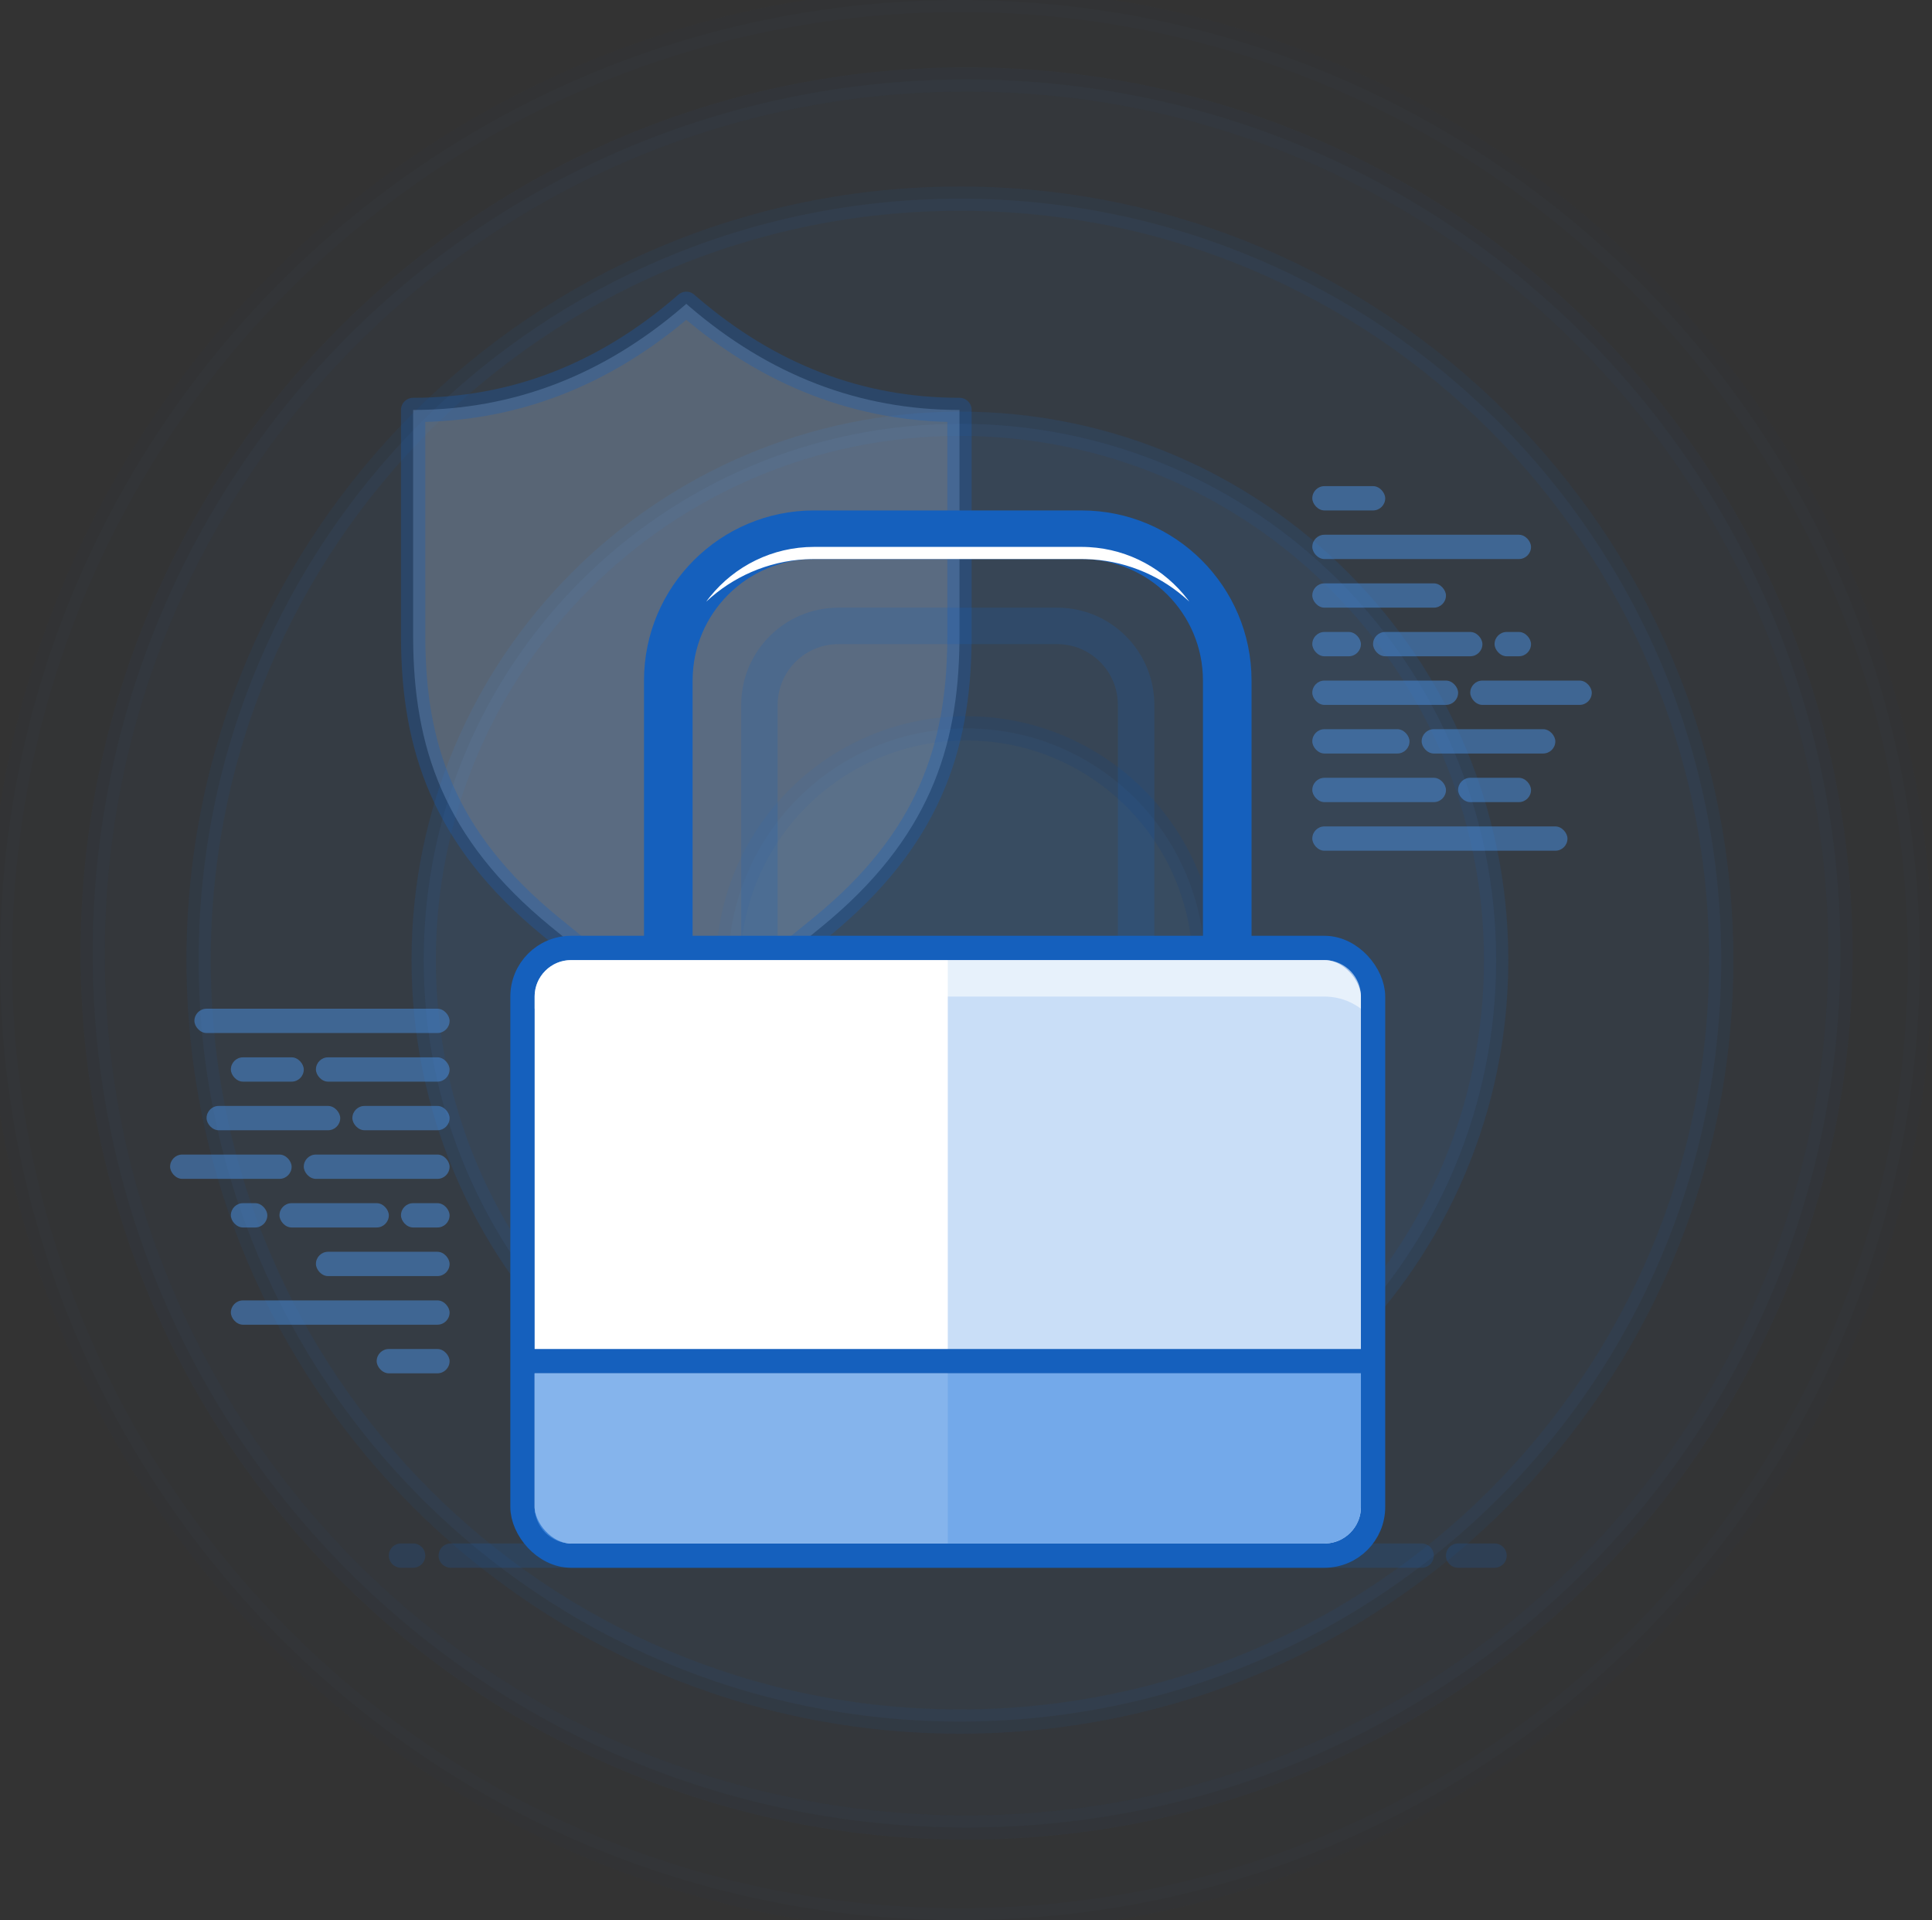 <svg width="159" height="158" viewBox="0 0 159 158" fill="none" xmlns="http://www.w3.org/2000/svg">
<rect x="0" y="0" width="159" height="158" fill="#333333" stroke="none"/>
<g id="Group 62">
<g id="Group 37">
<g id="Rings" opacity="0.4">
<path id="Oval" opacity="0.4" fill-rule="evenodd" clip-rule="evenodd" d="M79 123.131C103.373 123.131 123.131 103.373 123.131 79C123.131 54.627 103.373 34.869 79 34.869C54.627 34.869 34.869 54.627 34.869 79C34.869 103.373 54.627 123.131 79 123.131Z" fill="#4A90E2" fill-opacity="0.8" stroke="#1560BD" stroke-width="2"/>
<path id="Oval_2" opacity="0.2" fill-rule="evenodd" clip-rule="evenodd" d="M79 141.655C113.603 141.655 141.655 113.604 141.655 79C141.655 44.397 113.603 16.345 79 16.345C44.396 16.345 16.345 44.397 16.345 79C16.345 113.604 44.396 141.655 79 141.655Z" fill="#4A90E2" fill-opacity="0.8" stroke="#1560BD" stroke-width="2"/>
<path id="Oval_3" opacity="0.1" fill-rule="evenodd" clip-rule="evenodd" d="M79.545 150.372C119.264 150.372 151.462 118.174 151.462 78.455C151.462 38.736 119.264 6.538 79.545 6.538C39.826 6.538 7.628 38.736 7.628 78.455C7.628 118.174 39.826 150.372 79.545 150.372Z" fill="#4A90E2" fill-opacity="0.8" stroke="#1560BD" stroke-width="2"/>
<path id="Oval_4" opacity="0.04" fill-rule="evenodd" clip-rule="evenodd" d="M79 158C122.63 158 158 122.63 158 79C158 35.37 122.63 0 79 0C35.37 0 0 35.37 0 79C0 122.63 35.37 158 79 158Z" fill="#4A90E2" fill-opacity="0.8" stroke="#1560BD" stroke-width="2"/>
<path id="Oval_5" opacity="0.4" fill-rule="evenodd" clip-rule="evenodd" d="M79.544 99.159C90.377 99.159 99.158 90.377 99.158 79.545C99.158 68.712 90.377 59.931 79.544 59.931C68.712 59.931 59.931 68.712 59.931 79.545C59.931 90.377 68.712 99.159 79.544 99.159Z" fill="#4A90E2" fill-opacity="0.8" stroke="#1560BD" stroke-width="2"/>
</g>
<path id="Path 4" opacity="0.2" d="M37.094 128H117" stroke="#1560BD" stroke-width="2" stroke-linecap="round"/>
<path id="Path 4_2" opacity="0.2" d="M33 128H34" stroke="#1560BD" stroke-width="2" stroke-linecap="round"/>
<path id="Path 4_3" opacity="0.2" d="M120 128H123" stroke="#1560BD" stroke-width="2" stroke-linecap="round"/>
</g>
<g id="Group 36" opacity="0.5">
<rect id="Rectangle" x="16" y="83" width="21" height="2" rx="1" fill="#4A90E2"/>
<rect id="Rectangle_2" x="19" y="107" width="18" height="2" rx="1" fill="#4A90E2"/>
<rect id="Rectangle_3" x="31" y="111" width="6" height="2" rx="1" fill="#4A90E2"/>
<rect id="Rectangle_4" x="26" y="103" width="11" height="2" rx="1" fill="#4A90E2"/>
<rect id="Rectangle_5" x="19" y="87" width="6" height="2" rx="1" fill="#4A90E2"/>
<rect id="Rectangle_6" x="26" y="87" width="11" height="2" rx="1" fill="#4A90E2"/>
<rect id="Rectangle_7" x="17" y="91" width="11" height="2" rx="1" fill="#4A90E2"/>
<rect id="Rectangle_8" x="29" y="91" width="8" height="2" rx="1" fill="#4A90E2"/>
<rect id="Rectangle_9" x="14" y="95" width="10" height="2" rx="1" fill="#4A90E2"/>
<rect id="Rectangle_10" x="23" y="99" width="9" height="2" rx="1" fill="#4A90E2"/>
<rect id="Rectangle_11" x="33" y="99" width="4" height="2" rx="1" fill="#4A90E2"/>
<rect id="Rectangle_12" x="25" y="95" width="12" height="2" rx="1" fill="#4A90E2"/>
<rect id="Rectangle_13" x="19" y="99" width="3" height="2" rx="1" fill="#4A90E2"/>
</g>
<g id="Group 36_2" opacity="0.5">
<rect id="Rectangle_14" x="129" y="70" width="21" height="2" rx="1" transform="rotate(-180 129 70)" fill="#4A90E2"/>
<rect id="Rectangle_15" x="126" y="46" width="18" height="2" rx="1" transform="rotate(-180 126 46)" fill="#4A90E2"/>
<rect id="Rectangle_16" x="114" y="42" width="6" height="2" rx="1" transform="rotate(-180 114 42)" fill="#4A90E2"/>
<rect id="Rectangle_17" x="119" y="50" width="11" height="2" rx="1" transform="rotate(-180 119 50)" fill="#4A90E2"/>
<rect id="Rectangle_18" x="126" y="66" width="6" height="2" rx="1" transform="rotate(-180 126 66)" fill="#4A90E2"/>
<rect id="Rectangle_19" x="119" y="66" width="11" height="2" rx="1" transform="rotate(-180 119 66)" fill="#4A90E2"/>
<rect id="Rectangle_20" x="128" y="62" width="11" height="2" rx="1" transform="rotate(-180 128 62)" fill="#4A90E2"/>
<rect id="Rectangle_21" x="116" y="62" width="8" height="2" rx="1" transform="rotate(-180 116 62)" fill="#4A90E2"/>
<rect id="Rectangle_22" x="131" y="58" width="10" height="2" rx="1" transform="rotate(-180 131 58)" fill="#4A90E2"/>
<rect id="Rectangle_23" x="122" y="54" width="9" height="2" rx="1" transform="rotate(-180 122 54)" fill="#4A90E2"/>
<rect id="Rectangle_24" x="112" y="54" width="4" height="2" rx="1" transform="rotate(-180 112 54)" fill="#4A90E2"/>
<rect id="Rectangle_25" x="120" y="58" width="12" height="2" rx="1" transform="rotate(-180 120 58)" fill="#4A90E2"/>
<rect id="Rectangle_26" x="126" y="54" width="3" height="2" rx="1" transform="rotate(-180 126 54)" fill="#4A90E2"/>
</g>
<path id="Path" opacity="0.3" fill-rule="evenodd" clip-rule="evenodd" d="M56.705 25.194C63.322 30.885 70.741 33.731 78.964 33.731V52.276L78.961 52.82C78.867 61.507 76.454 69.033 67.63 76.247L64.032 79.176C60.288 82.209 57.8 84.166 56.569 85.046L56.483 85.108L55.97 84.736C54.197 83.424 50.652 80.595 45.334 76.247C36.419 68.958 34.048 61.35 34.001 52.548L34 33.731C42.223 33.731 49.643 30.885 56.259 25.194L56.482 25L56.705 25.194Z" fill="#ABC7E8" stroke="#1560BD" stroke-width="2" stroke-linejoin="round"/>
<g id="Group 57">
<g id="Combined Shape">
<path fill-rule="evenodd" clip-rule="evenodd" d="M67 43C59.82 43 54 48.82 54 56V79C54 86.18 59.82 92 67 92H69C67.272 92 65.748 91.123 64.85 89.79C59.804 88.79 56 84.339 56 79V56C56 49.925 60.925 45 67 45H89C95.075 45 100 49.925 100 56V79C100 84.339 96.196 88.79 91.15 89.79C90.252 91.123 88.728 92 87 92H89C96.18 92 102 86.18 102 79V56C102 48.82 96.18 43 89 43H67Z" fill="#D5E5F7"/>
<path d="M64.85 89.79L65.68 89.231L65.449 88.889L65.044 88.809L64.85 89.79ZM91.15 89.79L90.956 88.809L90.551 88.889L90.32 89.231L91.15 89.79ZM55 56C55 49.373 60.373 44 67 44V42C59.268 42 53 48.268 53 56H55ZM55 79V56H53V79H55ZM67 91C60.373 91 55 85.627 55 79H53C53 86.732 59.268 93 67 93V91ZM69 91H67V93H69V91ZM69 91C67.618 91 66.4 90.3 65.68 89.231L64.021 90.349C65.097 91.946 66.925 93 69 93V91ZM55 79C55 84.826 59.151 89.68 64.656 90.771L65.044 88.809C60.458 87.9 57 83.853 57 79H55ZM55 56V79H57V56H55ZM67 44C60.373 44 55 49.373 55 56H57C57 50.477 61.477 46 67 46V44ZM89 44H67V46H89V44ZM101 56C101 49.373 95.627 44 89 44V46C94.523 46 99 50.477 99 56H101ZM101 79V56H99V79H101ZM91.344 90.771C96.849 89.68 101 84.826 101 79H99C99 83.853 95.542 87.9 90.956 88.809L91.344 90.771ZM90.32 89.231C89.6 90.3 88.382 91 87 91V93C89.075 93 90.903 91.946 91.979 90.349L90.32 89.231ZM89 91H87V93H89V91ZM101 79C101 85.627 95.627 91 89 91V93C96.732 93 103 86.732 103 79H101ZM101 56V79H103V56H101ZM89 44C95.627 44 101 49.373 101 56H103C103 48.268 96.732 42 89 42V44ZM67 44H89V42H67V44Z" fill="#1560BD"/>
</g>
<path id="Combined Shape_2" opacity="0.2" d="M69 50H87C91.418 50 95 53.582 95 58V85L94.993 85.329C94.945 86.532 94.63 87.687 94.079 88.731L94.056 88.771L93.98 88.812C93.106 89.256 92.179 89.58 91.216 89.777L91.149 89.79L91.234 89.661C91.677 88.957 91.95 88.134 91.994 87.249L92 87.025L92 58C92 55.331 89.904 53.137 87.249 53.006L87.025 53L69 53C66.331 53 64.137 55.096 64.006 57.751L64 57.975L64 87L64.005 87.221C64.043 88.102 64.31 88.924 64.748 89.631L64.85 89.79L64.784 89.777C63.821 89.58 62.894 89.255 62.021 88.811L61.943 88.771L61.777 88.443C61.269 87.38 61 86.211 61 85V58C61 53.582 64.582 50 69 50Z" fill="#1560BD"/>
<path id="Combined Shape_3" d="M89 45H67C63.547 45 60.466 46.591 58.449 49.08L58.251 49.331L58.124 49.502C60.298 47.473 63.157 46.183 66.31 46.018L66.69 46.004L67 46L89.013 46L89.33 46.004C92.408 46.081 95.216 47.226 97.403 49.08L97.673 49.316L97.876 49.502L97.749 49.331C95.859 46.855 92.941 45.205 89.632 45.018L89.288 45.004L89 45Z" fill="white"/>
<rect id="Rectangle_27" x="43" y="78" width="70" height="50" rx="4" fill="white" stroke="#1560BD" stroke-width="2"/>
<path id="Rectangle_28" opacity="0.67" d="M44 113H112V124C112 125.657 110.657 127 109 127H47C45.343 127 44 125.657 44 124V113Z" fill="#4A90E2"/>
<path id="Combined Shape_4" opacity="0.3" d="M78 127V79H109C110.657 79 112 80.343 112 82V124C112 125.657 110.657 127 109 127H78Z" fill="#4A90E2"/>
<rect id="Rectangle_29" x="43" y="111" width="70" height="2" fill="#1560BD"/>
<path id="Combined Shape_5" opacity="0.56" d="M109 79L109.176 79.005C110.751 79.096 112 80.402 112 82V83.001L111.834 82.88C111.094 82.37 110.208 82.053 109.249 82.006L109.025 82L47 82L46.779 82.005C45.845 82.046 44.976 82.343 44.242 82.829L44 83.001V82C44 80.343 45.343 79 47 79H109Z" fill="white"/>
</g>
</g>
</svg>
